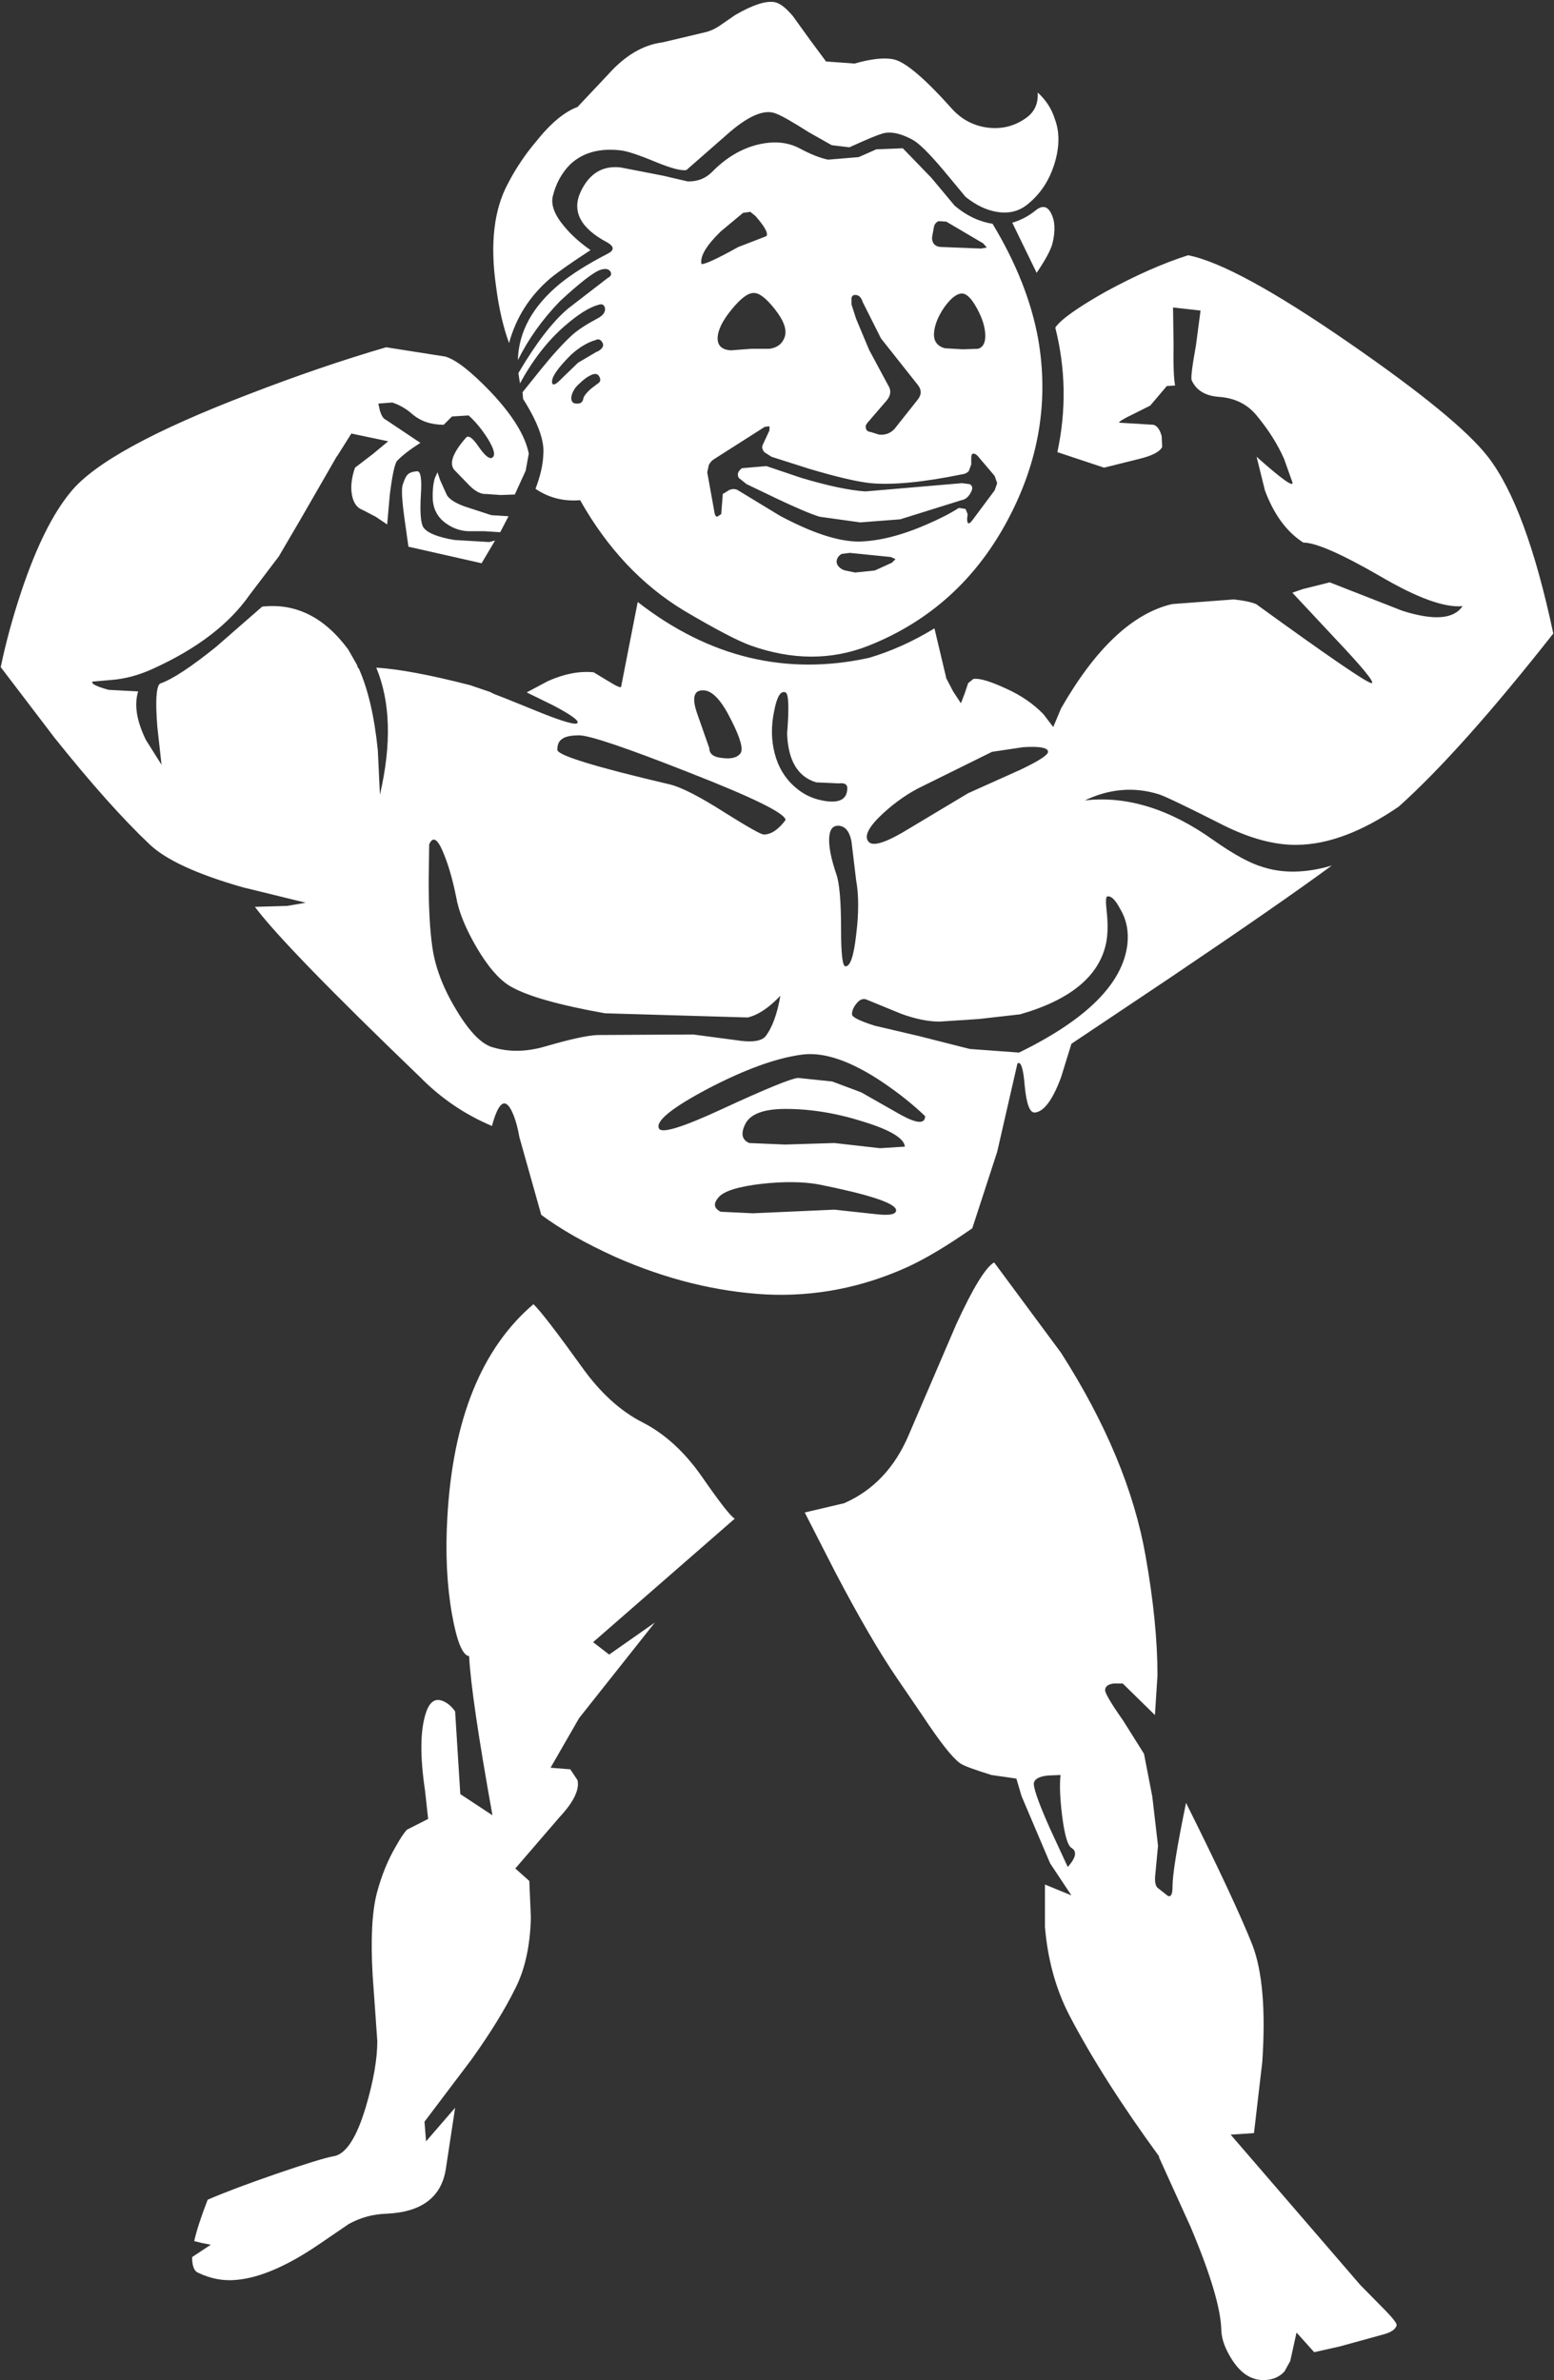 <?xml version="1.0" encoding="UTF-8"?>
<svg xmlns="http://www.w3.org/2000/svg" xmlns:xlink="http://www.w3.org/1999/xlink" width="128pt" height="196pt" viewBox="0 0 128 196" version="1.1">
<rect x="0" y="0" width="128" height="196" fill="#333333" stroke="none"/>
<g id="surface1">
<path style=" stroke:none;fill-rule:nonzero;fill:rgb(100%,100%,100%);fill-opacity:1;" d="M 86.367 146.211 C 85.684 146.27 85.285 146.453 85.172 146.766 C 85.059 147.078 85.484 148.328 86.453 150.512 L 87.949 153.746 C 88.633 152.98 88.73 152.453 88.25 152.172 C 87.934 151.973 87.68 151.078 87.48 149.488 C 87.309 148.098 87.266 146.992 87.352 146.172 L 86.367 146.211 M 47.914 112.555 C 49.422 114.68 51.102 116.211 52.953 117.148 C 54.777 118.086 56.402 119.574 57.824 121.617 C 59.277 123.715 60.176 124.867 60.52 125.062 L 48.852 135.234 L 50.176 136.254 L 53.938 133.617 L 47.699 141.488 L 45.348 145.574 L 46.973 145.703 L 47.57 146.598 C 47.742 147.391 47.242 148.41 46.074 149.66 L 42.445 153.871 L 43.598 154.895 L 43.727 157.914 C 43.668 160.242 43.242 162.184 42.445 163.746 C 41.59 165.477 40.395 167.418 38.855 169.574 L 34.965 174.723 L 35.094 176.34 L 37.488 173.574 L 36.719 178.637 C 36.348 180.938 34.738 182.156 31.891 182.297 C 30.75 182.328 29.695 182.609 28.727 183.148 L 26.293 184.809 C 23.672 186.598 21.406 187.574 19.5 187.746 C 18.418 187.859 17.348 187.66 16.293 187.148 C 15.98 187.008 15.824 186.582 15.824 185.871 L 16.594 185.363 L 17.363 184.852 L 16.68 184.723 L 15.996 184.555 C 16.195 183.672 16.566 182.539 17.105 181.148 C 18.473 180.555 20.352 179.844 22.746 179.02 C 25.223 178.172 26.793 177.688 27.445 177.574 C 28.473 177.434 29.367 176.07 30.137 173.488 C 30.766 171.363 31.078 169.559 31.078 168.086 L 30.695 162.68 C 30.523 159.73 30.637 157.477 31.035 155.914 C 31.434 154.41 31.977 153.094 32.66 151.957 C 32.973 151.391 33.258 150.965 33.512 150.68 L 35.266 149.789 L 35.008 147.445 C 34.582 144.582 34.609 142.441 35.094 141.02 C 35.406 140.086 35.906 139.789 36.59 140.129 C 36.934 140.297 37.23 140.566 37.488 140.938 L 37.914 147.746 L 40.562 149.488 C 39.395 142.992 38.754 138.625 38.641 136.383 C 38.102 136.328 37.629 135.176 37.23 132.938 C 36.805 130.523 36.676 127.859 36.848 124.938 C 37.301 116.879 39.668 111.035 43.938 107.402 C 44.508 107.941 45.832 109.66 47.914 112.555 M 72.27 100 C 73.352 100.113 73.863 99.984 73.805 99.617 C 73.664 99.051 71.527 98.355 67.398 97.531 C 66.113 97.305 64.562 97.289 62.738 97.488 C 60.801 97.715 59.621 98.086 59.191 98.598 C 58.738 99.105 58.793 99.504 59.363 99.789 L 62.012 99.914 L 68.723 99.617 L 72.27 100 M 70.516 72.469 L 70.133 69.277 C 69.961 68.426 69.59 68 69.02 68 C 68.535 68 68.293 68.398 68.293 69.191 C 68.293 69.902 68.492 70.836 68.891 72 C 69.148 72.738 69.277 74.254 69.277 76.555 C 69.277 78.512 69.391 79.52 69.617 79.574 C 70.016 79.633 70.316 78.781 70.516 77.02 C 70.742 75.234 70.742 73.715 70.516 72.469 M 86.324 61.914 C 86.324 61.574 85.641 61.445 84.273 61.531 L 81.711 61.914 L 76.027 64.723 C 74.887 65.262 73.793 66.016 72.738 66.98 C 71.543 68.086 71.145 68.867 71.543 69.32 C 71.91 69.746 73.035 69.375 74.918 68.211 L 79.746 65.32 L 84.102 63.363 C 85.586 62.652 86.324 62.172 86.324 61.914 M 91.195 73.828 C 91.082 73.859 91.066 74.254 91.152 75.02 C 91.266 76.043 91.254 76.922 91.109 77.66 C 90.543 80.383 88.176 82.34 84.02 83.531 L 80.641 83.914 L 77.395 84.129 C 76.457 84.129 75.402 83.914 74.234 83.488 L 71.328 82.297 C 71.043 82.211 70.773 82.34 70.516 82.68 C 70.289 82.965 70.176 83.25 70.176 83.531 C 70.176 83.758 70.801 84.07 72.055 84.469 L 75.688 85.32 L 79.875 86.383 L 83.934 86.68 C 89.516 83.957 92.492 80.98 92.863 77.746 C 92.977 76.668 92.777 75.703 92.266 74.852 C 91.867 74.086 91.508 73.746 91.195 73.828 M 54.281 92.938 C 54.508 93.363 56.215 92.836 59.406 91.363 C 63.023 89.688 65.133 88.824 65.73 88.766 L 68.551 89.062 L 70.941 89.957 L 74.234 91.828 C 75.543 92.539 76.199 92.566 76.199 91.914 C 75.23 90.98 74.078 90.059 72.738 89.148 C 70.09 87.363 67.852 86.598 66.031 86.852 C 63.922 87.133 61.344 88.07 58.297 89.66 C 55.305 91.25 53.965 92.34 54.281 92.938 M 61.715 94.129 L 64.664 94.254 L 68.723 94.129 L 72.48 94.555 L 74.531 94.426 C 74.477 93.746 73.352 93.062 71.156 92.383 C 68.934 91.672 66.785 91.32 64.703 91.32 C 62.883 91.32 61.77 91.746 61.371 92.598 C 61 93.363 61.117 93.871 61.715 94.129 M 35.352 69.531 L 35.309 72.512 C 35.309 74.75 35.406 76.566 35.605 77.957 C 35.836 79.633 36.492 81.363 37.574 83.148 C 38.656 84.965 39.668 86 40.605 86.254 C 41.945 86.652 43.383 86.625 44.922 86.172 C 46.973 85.574 48.41 85.262 49.238 85.234 L 57.098 85.191 L 60.645 85.66 C 61.871 85.859 62.668 85.758 63.039 85.363 C 63.609 84.625 64.02 83.504 64.277 82 C 63.336 82.992 62.441 83.59 61.586 83.789 L 49.836 83.445 C 46.02 82.766 43.426 82.027 42.059 81.234 C 41.121 80.695 40.164 79.59 39.195 77.914 C 38.312 76.383 37.773 75.035 37.574 73.871 C 37.289 72.453 36.945 71.262 36.547 70.297 C 36.062 69.078 35.664 68.824 35.352 69.531 M 62.91 68.723 C 63.508 68.723 64.105 68.328 64.703 67.531 C 64.703 66.992 62.055 65.688 56.758 63.617 C 51.574 61.574 48.555 60.555 47.699 60.555 C 46.988 60.555 46.504 60.668 46.246 60.895 C 46.02 61.062 45.906 61.348 45.906 61.746 C 45.906 62.199 48.996 63.148 55.176 64.598 C 56.117 64.824 57.613 65.59 59.664 66.895 C 61.602 68.113 62.684 68.723 62.91 68.723 M 60.219 59.277 C 59.449 57.715 58.707 56.906 57.996 56.852 C 57.141 56.793 56.957 57.445 57.441 58.809 L 58.426 61.617 C 58.426 62.098 58.793 62.367 59.535 62.426 C 60.246 62.512 60.73 62.383 60.988 62.043 C 61.242 61.703 60.988 60.781 60.219 59.277 M 64.703 57.02 C 64.305 56.852 63.992 57.363 63.766 58.555 C 63.508 59.773 63.523 60.938 63.809 62.043 C 64.094 63.148 64.633 64.059 65.43 64.766 C 66.086 65.363 66.84 65.746 67.695 65.914 C 69.09 66.199 69.789 65.859 69.789 64.895 C 69.789 64.582 69.547 64.453 69.062 64.512 L 67.227 64.426 C 65.715 63.973 64.918 62.637 64.832 60.426 C 65.004 58.27 64.961 57.133 64.703 57.02 M 33.301 42.598 C 33.102 41.121 33.059 40.227 33.172 39.914 C 33.312 39.488 33.441 39.219 33.555 39.105 C 33.699 38.938 33.969 38.836 34.367 38.809 C 34.652 38.809 34.754 39.445 34.668 40.723 C 34.582 42.199 34.652 43.105 34.883 43.445 C 35.223 43.902 36.078 44.242 37.445 44.469 L 40.309 44.637 L 40.777 44.512 L 39.668 46.383 L 33.641 45.02 L 33.301 42.598 M 40.477 42.426 L 41.887 42.512 L 41.203 43.828 L 39.922 43.746 L 38.555 43.746 C 37.93 43.715 37.344 43.52 36.805 43.148 C 36.09 42.668 35.707 42 35.648 41.148 C 35.621 40.41 35.68 39.816 35.82 39.363 L 36.035 38.895 L 36.25 39.531 L 36.805 40.766 C 37.004 41.105 37.488 41.418 38.258 41.703 L 40.477 42.426 M 60.262 25.488 C 59.492 26.426 59.109 27.219 59.109 27.871 C 59.109 28.469 59.465 28.793 60.176 28.852 L 61.887 28.723 L 63.379 28.723 C 64.008 28.637 64.422 28.328 64.621 27.789 C 64.848 27.191 64.578 26.41 63.809 25.445 C 63.094 24.539 62.512 24.098 62.055 24.129 C 61.602 24.129 61 24.582 60.262 25.488 M 49.621 28.211 C 49.48 27.957 49.293 27.887 49.066 28 C 48.383 28.199 47.699 28.609 47.016 29.234 C 45.906 30.34 45.391 31.105 45.477 31.531 C 45.535 31.789 45.805 31.66 46.289 31.148 L 47.613 29.871 L 49.195 28.938 L 49.195 28.98 L 49.238 28.938 C 49.637 28.711 49.766 28.469 49.621 28.211 M 49.195 31.617 C 49.449 31.477 49.508 31.277 49.367 31.02 C 49.25 30.793 49.051 30.738 48.766 30.852 C 48.426 30.992 48.082 31.234 47.742 31.574 C 47.371 31.887 47.145 32.254 47.059 32.68 C 47.031 33.051 47.172 33.234 47.484 33.234 C 47.801 33.262 47.984 33.133 48.043 32.852 C 48.07 32.652 48.27 32.383 48.641 32.043 L 49.195 31.617 M 57.781 21.746 C 58.066 21.773 59.078 21.305 60.816 20.34 L 62.355 19.746 L 63.125 19.445 C 63.297 19.219 62.996 18.668 62.227 17.789 L 61.801 17.445 L 61.203 17.531 L 59.363 19.062 C 58.168 20.227 57.641 21.121 57.781 21.746 M 73.379 45.871 L 70.004 45.531 L 69.32 45.617 C 69.121 45.73 68.992 45.887 68.934 46.086 C 68.879 46.285 68.922 46.469 69.062 46.637 C 69.207 46.809 69.391 46.922 69.617 46.98 L 70.43 47.148 L 72.055 46.98 L 73.465 46.34 L 73.762 46.043 L 73.379 45.871 M 79.875 39.871 C 80.074 39.984 80.129 40.156 80.043 40.383 C 79.844 40.867 79.559 41.133 79.191 41.191 L 74.148 42.766 L 70.859 43.02 L 67.523 42.555 C 66.84 42.355 65.629 41.844 63.895 41.02 L 61.5 39.871 L 60.859 39.363 C 60.688 39.078 60.773 38.809 61.117 38.555 L 63.125 38.383 L 66.031 39.363 C 68.223 40.016 69.977 40.383 71.285 40.469 L 79.234 39.789 L 79.875 39.871 M 80.516 37.531 C 80.371 37.391 80.242 37.332 80.129 37.363 C 80.043 37.391 80 37.504 80 37.703 L 80 38.254 L 79.789 38.809 C 79.645 38.949 79.461 39.035 79.234 39.062 C 76.043 39.715 73.535 39.957 71.711 39.789 C 70.602 39.672 68.906 39.277 66.629 38.598 L 63.551 37.617 L 62.953 37.234 C 62.781 37.008 62.738 36.809 62.824 36.637 L 63.379 35.445 L 63.379 35.105 L 62.996 35.148 L 58.852 37.789 C 58.652 37.902 58.496 38.07 58.383 38.297 L 58.254 38.895 L 58.852 42.211 C 58.879 42.41 58.949 42.523 59.066 42.555 L 59.406 42.34 L 59.535 40.68 L 60.09 40.34 C 60.316 40.254 60.531 40.254 60.73 40.34 L 64.234 42.469 C 66.883 43.887 69.051 44.598 70.73 44.598 C 72.383 44.566 74.246 44.098 76.328 43.191 C 77.383 42.738 78.266 42.285 78.977 41.828 L 79.531 41.914 L 79.703 42.34 L 79.66 42.723 C 79.66 43.176 79.801 43.219 80.086 42.852 L 81.926 40.383 L 82.137 39.789 L 81.926 39.191 L 80.516 37.531 M 80.473 25.402 C 80.016 24.555 79.59 24.141 79.191 24.172 C 78.762 24.199 78.277 24.598 77.738 25.363 C 77.223 26.129 76.953 26.852 76.926 27.531 C 76.926 28.129 77.223 28.512 77.824 28.68 L 79.316 28.766 L 80.559 28.723 C 80.957 28.609 81.156 28.254 81.156 27.66 C 81.156 26.98 80.926 26.227 80.473 25.402 M 71.586 28.809 L 73.164 31.746 C 73.422 32.141 73.379 32.555 73.035 32.98 L 71.457 34.809 C 71.312 34.98 71.27 35.133 71.328 35.277 C 71.355 35.445 71.484 35.547 71.711 35.574 L 72.395 35.789 C 72.91 35.844 73.336 35.688 73.68 35.32 L 75.602 32.895 C 75.914 32.496 75.914 32.098 75.602 31.703 L 72.566 27.871 L 71.07 24.895 C 70.93 24.441 70.688 24.242 70.344 24.297 C 70.23 24.328 70.16 24.41 70.133 24.555 L 70.133 25.062 L 70.516 26.254 L 71.586 28.809 M 76.797 19.402 C 76.738 19.66 76.781 19.887 76.926 20.086 C 77.066 20.254 77.281 20.34 77.566 20.34 L 80.812 20.469 L 81.285 20.383 L 80.984 20.043 L 77.949 18.254 L 77.309 18.211 C 77.109 18.297 76.98 18.453 76.926 18.68 L 76.797 19.402 M 74.363 12.211 L 76.711 14.637 L 78.633 16.938 C 79.602 17.758 80.641 18.254 81.754 18.426 C 83.691 21.633 84.945 24.793 85.512 27.914 C 86.398 32.992 85.586 37.914 83.078 42.68 C 80.457 47.672 76.598 51.176 71.5 53.191 C 68.449 54.383 65.219 54.367 61.801 53.148 C 60.719 52.75 58.879 51.789 56.289 50.254 C 52.84 48.156 50.008 45.133 47.785 41.191 C 46.418 41.305 45.191 40.992 44.109 40.254 C 44.508 39.207 44.723 38.27 44.75 37.445 C 44.863 36.312 44.309 34.781 43.086 32.852 L 43.043 32.34 L 43.043 32.297 L 44.582 30.383 C 45.547 29.191 46.402 28.254 47.145 27.574 C 47.629 27.148 48.324 26.695 49.238 26.211 C 49.664 25.984 49.863 25.715 49.836 25.402 C 49.777 25.094 49.594 24.992 49.281 25.105 C 48.539 25.305 47.613 25.887 46.504 26.852 C 45.105 28.07 43.883 29.645 42.828 31.574 L 42.699 30.723 C 44.152 28.254 45.52 26.48 46.801 25.402 L 50.051 22.895 C 50.336 22.75 50.406 22.566 50.262 22.34 C 50.121 22.141 49.863 22.098 49.492 22.211 C 48.926 22.383 47.801 23.25 46.117 24.809 C 44.664 26.312 43.512 27.93 42.656 29.66 C 42.715 27.332 43.855 25.25 46.074 23.402 C 47.074 22.582 48.398 21.746 50.051 20.895 C 50.617 20.609 50.605 20.297 50.008 19.957 C 47.812 18.793 47.086 17.402 47.828 15.789 C 48.539 14.285 49.637 13.617 51.117 13.789 L 54.621 14.469 L 56.629 14.938 C 57.426 14.965 58.098 14.711 58.637 14.172 C 59.777 13.008 61.031 12.254 62.398 11.914 C 63.68 11.602 64.805 11.688 65.773 12.172 C 66.715 12.68 67.523 13.008 68.207 13.148 L 70.73 12.938 L 72.184 12.297 L 74.363 12.211 M 83.379 18.34 C 84.062 18.141 84.688 17.816 85.258 17.363 C 85.828 16.879 86.27 16.949 86.582 17.574 C 86.895 18.172 86.938 18.965 86.711 19.957 C 86.598 20.496 86.156 21.332 85.387 22.469 L 84.062 19.746 L 83.379 18.34 M 59.449 2 L 60.559 1.234 C 61.984 0.41 63.055 0.059 63.766 0.172 C 64.191 0.227 64.703 0.609 65.305 1.32 L 66.715 3.277 L 68.039 5.062 L 70.387 5.234 C 71.785 4.836 72.867 4.723 73.637 4.895 C 74.605 5.121 76.215 6.496 78.465 9.02 C 79.262 9.871 80.23 10.367 81.367 10.512 C 82.535 10.652 83.59 10.383 84.531 9.703 C 85.215 9.219 85.527 8.523 85.473 7.617 C 86.156 8.242 86.625 8.965 86.879 9.789 C 87.281 10.836 87.281 12.043 86.879 13.402 C 86.453 14.824 85.715 15.957 84.66 16.809 C 83.945 17.402 83.094 17.617 82.094 17.445 C 81.242 17.305 80.387 16.895 79.531 16.211 L 77.695 14 C 76.496 12.582 75.645 11.746 75.129 11.488 C 74.277 11.035 73.551 10.852 72.953 10.938 C 72.695 10.965 72.082 11.191 71.113 11.617 L 69.961 12.129 L 68.508 11.957 L 66.629 10.895 C 65.289 10.043 64.391 9.531 63.938 9.363 C 62.969 8.938 61.57 9.547 59.75 11.191 L 56.543 14 C 56.145 14.086 55.32 13.871 54.066 13.363 C 52.641 12.766 51.66 12.441 51.117 12.383 C 49.379 12.184 48 12.566 46.973 13.531 C 46.262 14.242 45.777 15.133 45.52 16.211 C 45.379 16.922 45.707 17.746 46.504 18.68 C 47.074 19.363 47.785 20 48.641 20.598 C 47.074 21.617 45.961 22.398 45.305 22.938 C 43.625 24.383 42.5 26.156 41.93 28.254 C 41.445 26.922 41.09 25.375 40.863 23.617 C 40.352 20.098 40.676 17.262 41.844 15.105 C 42.473 13.887 43.242 12.738 44.152 11.66 C 45.348 10.156 46.488 9.207 47.57 8.809 L 50.094 6.129 C 51.488 4.566 52.984 3.688 54.578 3.488 L 58.168 2.637 C 58.594 2.523 59.023 2.312 59.449 2 M 103.16 160.172 C 103.984 162.328 104.258 165.531 103.973 169.789 L 103.289 175.66 L 101.367 175.789 L 112.047 188.172 L 114.141 190.297 C 114.77 190.949 115.066 191.348 115.039 191.488 C 114.953 191.801 114.625 192.043 114.055 192.211 L 110.34 193.234 L 108.246 193.703 L 106.793 192.086 L 106.277 194.426 L 105.809 195.277 C 105.383 195.758 104.797 196 104.059 196 C 103.059 196 102.207 195.445 101.492 194.34 C 100.926 193.461 100.625 192.652 100.598 191.914 C 100.566 190.156 99.727 187.32 98.074 183.402 L 95.469 177.66 L 95.469 177.574 C 92.363 173.32 89.898 169.445 88.078 165.957 C 86.965 163.801 86.297 161.375 86.07 158.68 L 86.07 155.191 L 88.25 156.086 L 86.496 153.445 L 84.145 147.914 L 83.719 146.469 L 81.668 146.172 C 80.188 145.715 79.316 145.391 79.062 145.191 C 78.434 144.738 77.41 143.434 75.984 141.277 L 73.891 138.211 C 72.438 136.086 70.742 133.176 68.809 129.488 L 66.285 124.555 L 69.535 123.789 C 71.926 122.738 73.691 120.879 74.832 118.211 L 78.762 109.062 C 80.129 106.086 81.168 104.383 81.883 103.957 L 87.395 111.402 C 91.098 117.191 93.418 122.766 94.359 128.129 C 95.012 131.816 95.34 135.094 95.34 137.957 L 95.129 141.234 L 92.477 138.637 L 91.75 138.637 C 91.266 138.695 91.027 138.879 91.027 139.191 C 91.027 139.445 91.523 140.285 92.52 141.703 L 94.23 144.426 L 94.914 147.957 L 95.383 152 L 95.172 154.254 C 95.086 154.906 95.156 155.32 95.383 155.488 L 96.195 156.129 C 96.453 156.242 96.578 155.984 96.578 155.363 C 96.578 154.367 96.949 152.07 97.691 148.469 C 100.34 153.773 102.164 157.672 103.16 160.172 M 104.188 40.383 L 103.504 37.617 C 105.609 39.488 106.594 40.184 106.449 39.703 L 105.766 37.789 C 105.227 36.566 104.469 35.375 103.504 34.211 C 102.734 33.277 101.691 32.766 100.383 32.68 C 99.273 32.598 98.531 32.141 98.16 31.32 C 98.074 31.148 98.191 30.199 98.504 28.469 L 98.887 25.574 L 96.621 25.32 L 96.664 28.297 C 96.637 30.059 96.68 31.207 96.793 31.746 L 96.109 31.789 L 94.742 33.402 L 93.375 34.086 C 92.551 34.48 92.152 34.723 92.18 34.809 L 95 34.98 C 95.312 35.062 95.539 35.375 95.684 35.914 L 95.727 36.809 C 95.527 37.207 94.898 37.531 93.844 37.789 L 90.941 38.512 L 87.094 37.234 C 87.836 33.773 87.777 30.355 86.922 26.98 C 87.352 26.328 88.746 25.332 91.109 24 C 93.562 22.668 95.812 21.672 97.863 21.02 C 100.484 21.531 104.91 23.941 111.148 28.254 C 117.105 32.367 120.906 35.488 122.559 37.617 C 124.668 40.34 126.461 45.191 127.941 52.172 C 122.871 58.609 118.629 63.363 115.211 66.426 C 112.191 68.496 109.398 69.547 106.836 69.574 C 105.012 69.602 102.988 69.062 100.766 67.957 C 97.691 66.398 95.91 65.547 95.426 65.402 C 93.402 64.781 91.383 64.949 89.359 65.914 C 92.805 65.52 96.34 66.609 99.957 69.191 C 101.609 70.355 102.961 71.094 104.016 71.402 C 105.695 71.941 107.59 71.902 109.699 71.277 C 106.762 73.434 102.305 76.523 96.324 80.555 L 88.25 85.957 L 87.395 88.723 C 86.711 90.566 85.996 91.531 85.258 91.617 C 84.828 91.672 84.547 90.938 84.402 89.402 C 84.289 87.984 84.09 87.375 83.805 87.574 L 82.137 94.852 L 80.086 101.148 C 78.008 102.598 76.227 103.66 74.746 104.34 C 70.984 106.043 67.098 106.793 63.082 106.598 C 58.98 106.367 54.863 105.348 50.734 103.531 C 48.227 102.398 46.176 101.234 44.582 100.043 L 42.785 93.66 C 42.613 92.695 42.387 91.941 42.102 91.402 C 41.562 90.383 41.035 90.824 40.52 92.723 C 38.301 91.789 36.332 90.453 34.625 88.723 C 27.191 81.574 22.648 76.895 20.996 74.68 L 23.688 74.598 L 25.184 74.34 L 19.969 73.062 C 16.207 71.984 13.66 70.809 12.32 69.531 C 10.129 67.461 7.52 64.539 4.5 60.766 L 0.059 54.938 C 0.484 52.895 1.055 50.809 1.766 48.68 C 2.992 45.02 4.344 42.297 5.824 40.512 C 7.734 38.156 12.621 35.477 20.48 32.469 C 24.441 30.938 28.215 29.645 31.805 28.598 L 36.676 29.363 C 37.559 29.617 38.812 30.598 40.438 32.297 C 42.23 34.199 43.27 35.887 43.555 37.363 L 43.297 38.766 L 42.402 40.723 L 41.246 40.766 L 40.051 40.68 C 39.625 40.711 39.168 40.48 38.684 40 L 37.531 38.809 C 36.934 38.297 37.215 37.375 38.383 36.043 C 38.586 35.816 38.926 36.059 39.41 36.766 C 39.922 37.504 40.293 37.816 40.52 37.703 C 40.836 37.531 40.719 37.008 40.18 36.129 C 39.695 35.363 39.168 34.723 38.598 34.211 L 37.23 34.297 L 36.547 34.98 C 35.492 34.98 34.625 34.68 33.941 34.086 C 33.457 33.66 32.914 33.348 32.316 33.148 L 31.164 33.234 L 31.293 33.828 C 31.434 34.254 31.59 34.496 31.762 34.555 L 34.625 36.469 C 33.742 37.035 33.102 37.531 32.703 37.957 C 32.504 38.211 32.305 39.148 32.105 40.766 L 31.891 43.191 L 30.949 42.555 L 29.883 42 C 29.398 41.828 29.098 41.402 28.984 40.723 C 28.871 40.07 28.957 39.332 29.242 38.512 L 30.695 37.402 L 31.977 36.34 L 28.941 35.703 L 27.789 37.531 L 27.746 37.574 L 24.754 42.766 L 22.961 45.828 L 20.566 48.98 C 18.887 51.391 16.238 53.418 12.621 55.062 C 11.453 55.602 10.285 55.914 9.117 56 L 7.621 56.129 C 7.477 56.297 7.918 56.523 8.945 56.809 L 11.379 56.938 C 11.039 58.043 11.254 59.375 12.02 60.938 L 13.305 62.98 L 12.961 59.871 C 12.789 57.746 12.863 56.555 13.176 56.297 C 14.172 55.957 15.711 54.949 17.789 53.277 L 21.594 49.957 C 24.355 49.645 26.719 50.824 28.684 53.488 L 29.41 54.766 L 29.496 55.02 L 29.539 55.02 C 30.309 56.723 30.836 58.98 31.121 61.789 L 31.293 65.445 C 32.262 61.277 32.16 57.789 30.992 54.98 C 32.844 55.094 35.422 55.574 38.727 56.426 L 40.352 56.98 L 40.691 57.148 L 41.676 57.531 L 44.621 58.723 C 46.473 59.461 47.457 59.73 47.57 59.531 C 47.684 59.332 47.016 58.852 45.562 58.086 L 43.383 57.02 L 45.137 56.086 C 46.473 55.488 47.727 55.25 48.895 55.363 L 50.094 56.086 C 50.777 56.512 51.133 56.668 51.16 56.555 L 52.527 49.574 C 58.395 54.141 64.746 55.672 71.586 54.172 C 73.406 53.633 75.203 52.824 76.969 51.746 L 77.949 55.871 L 78.508 56.938 L 79.148 57.914 L 79.445 57.148 L 79.746 56.254 L 80.172 55.914 C 80.656 55.828 81.566 56.098 82.906 56.723 C 84.102 57.262 85.113 57.957 85.941 58.809 L 86.754 59.871 L 87.395 58.34 C 90.242 53.375 93.289 50.512 96.539 49.746 L 101.621 49.363 C 102.418 49.445 103.031 49.574 103.461 49.746 C 109.527 54.141 112.703 56.312 112.988 56.254 C 113.242 56.199 112.219 54.949 109.91 52.512 L 106.449 48.809 L 107.305 48.512 L 109.527 47.957 L 115.508 50.297 C 118.102 51.121 119.754 50.992 120.465 49.914 C 118.984 50.059 116.719 49.234 113.672 47.445 C 110.48 45.602 108.371 44.68 107.348 44.68 C 105.98 43.801 104.926 42.367 104.188 40.383 "/>
</g>
</svg>
